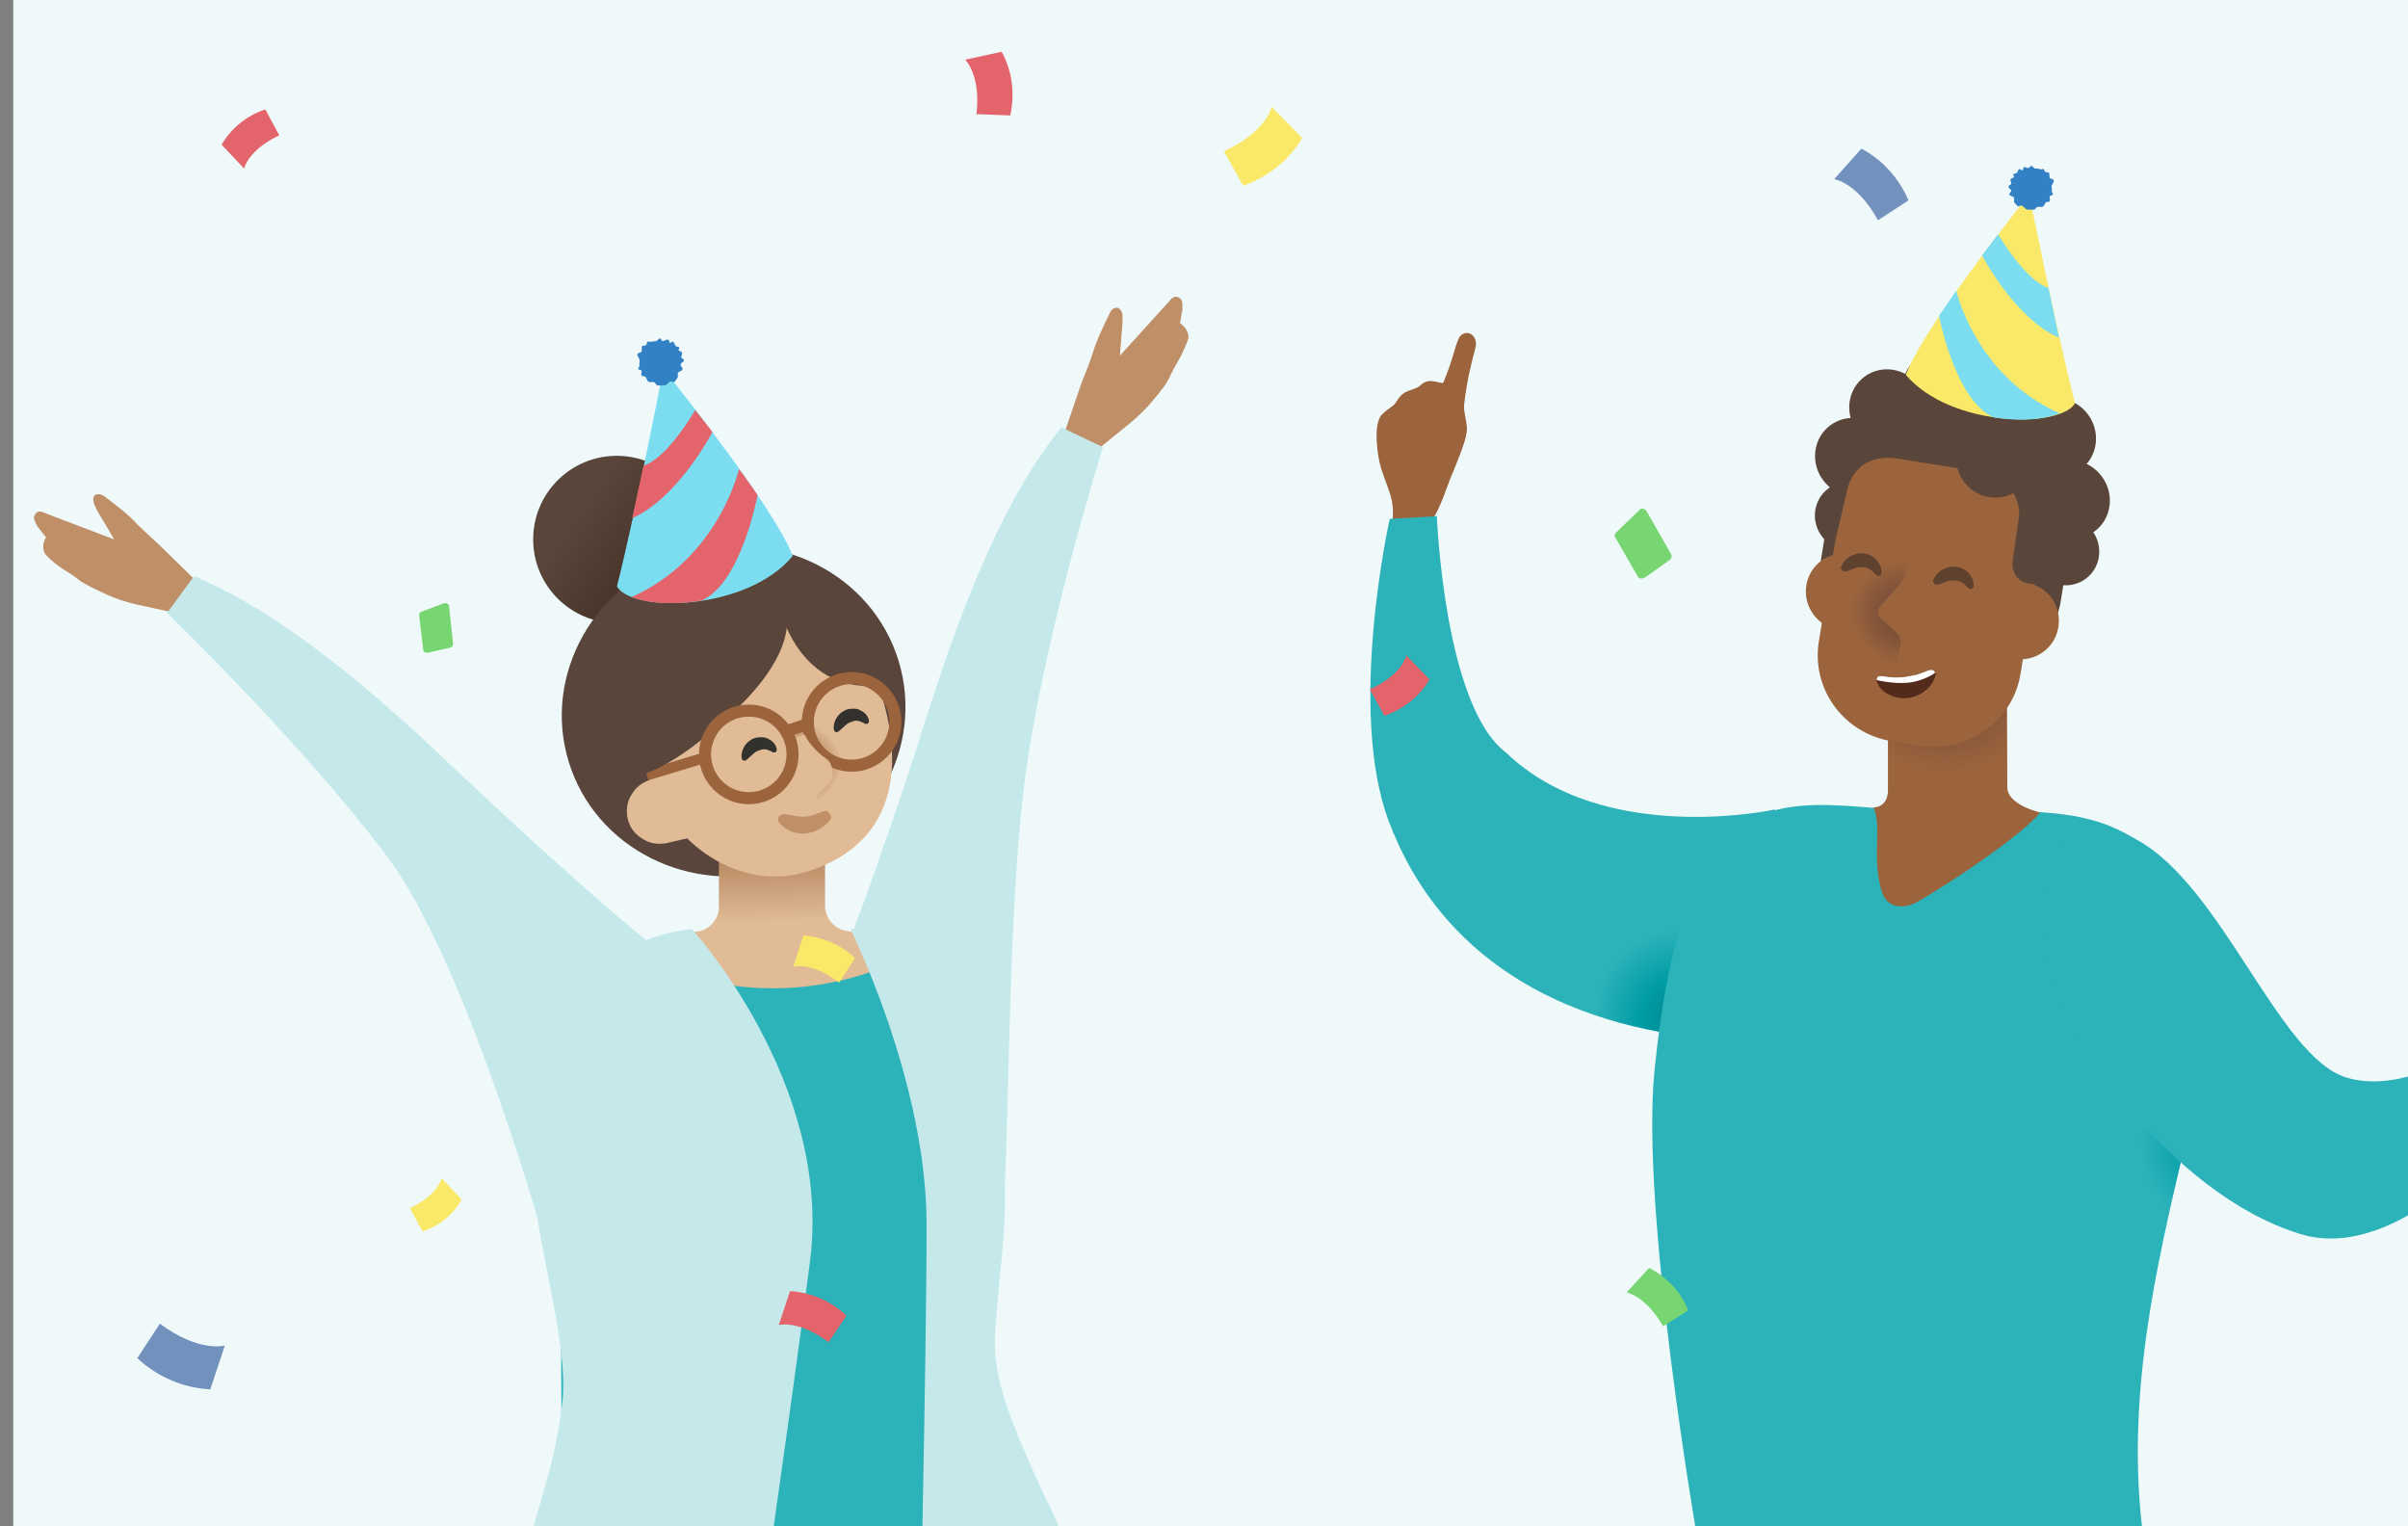 <svg width="363" height="230" viewBox="0 0 363 230" fill="none" xmlns="http://www.w3.org/2000/svg">
<rect x="0" y="0" width="363" height="230" fill="#808080" stroke="none"/>
<g clip-path="url(#clip0)">
<path d="M363 0H2V230H363V0Z" fill="#F0F9FA"/>
<path d="M160.173 66.098L164.699 68.368L170.266 63.846C171.497 62.815 172.753 61.68 174.002 60.103C175.049 58.919 175.863 57.791 176.291 56.902C176.542 56.301 177.124 55.228 178.06 53.578C178.739 52.088 179.167 51.199 179.161 50.757C179.123 49.979 178.724 49.336 177.884 48.699C178.006 48.178 178.048 47.528 178.244 46.694C178.262 46.149 178.255 45.707 178.144 45.242C177.537 44.55 176.991 44.532 176.379 45.268L168.817 53.611L168.992 51.453C169.15 49.841 169.235 48.541 169.222 47.659C169.184 46.88 168.841 46.47 168.424 46.372C167.878 46.354 167.468 46.698 167.193 47.403C166.134 49.574 165.253 51.456 164.734 53.204C164.337 54.43 163.762 55.944 162.985 57.851L160.173 66.098Z" fill="#BF8F68"/>
<path d="M154.776 115.5C152.076 134.1 152.176 165 151.476 178.2C150.776 191.4 142.576 171.2 136.876 171C131.476 170.7 127.776 150.6 126.676 145.2C126.676 145.2 131.676 133.3 140.176 106.5C149.776 76.4 157.576 67.7 159.976 64.4L166.276 67.4C166.276 67.4 157.976 93.6 154.776 115.5Z" fill="#C5E9EA"/>
<path d="M92.975 93.9C99.934 93.9 105.575 88.259 105.575 81.3C105.575 74.341 99.934 68.7 92.975 68.7C86.016 68.7 80.375 74.341 80.375 81.3C80.375 88.259 86.016 93.9 92.975 93.9Z" fill="url(#paint0_linear)"/>
<path d="M117.832 130.919C131.566 126.728 139.46 112.71 135.461 99.609C131.463 86.508 117.088 79.285 103.353 83.477C89.619 87.668 81.725 101.687 85.724 114.788C89.722 127.888 104.097 135.111 117.832 130.919Z" fill="#59453C"/>
<path d="M136.975 142.5C134.875 141.7 131.175 140.9 127.575 140.3C125.775 140 124.375 138.4 124.375 136.5V123L108.375 123.5V136.9C108.375 138.5 106.775 140.3 105.075 140.4C101.075 140.8 98.475 141.5 94.875 142.9C94.875 142.9 98.575 154.4 108.075 158.3C111.775 159.8 120.175 160.4 123.975 159.3C132.875 156.6 136.975 142.5 136.975 142.5Z" fill="url(#paint1_linear)"/>
<path d="M97.577 144.9C96.777 145.4 95.877 146.1 95.077 146.8C87.077 153.8 84.477 164.6 84.477 177L84.777 246H147.877L148.177 177.3C148.177 165.5 146.277 154.9 138.977 147.9C137.777 146.8 135.777 145.3 135.277 144.9C120.177 151.7 105.877 148.7 97.577 144.9Z" fill="#2CB2B9"/>
<path d="M128.176 140C128.176 140 139.676 163 139.676 184.5C139.676 206 138.476 256.9 138.476 256.9L165.376 254.6C165.376 254.6 163.876 238.9 158.876 228.4C149.776 209.5 149.576 205.5 150.176 198.5C151.376 184.5 152.476 181 150.176 165.8C147.876 150.6 143.976 142 128.176 140Z" fill="#C5E9EA"/>
<path d="M133.075 105.3C137.375 120.4 131.375 128.4 121.575 131.4C111.775 134.4 100.975 127.6 97.475 116.2C93.975 104.8 99.175 93.1 108.975 90.1C118.775 87.1 129.775 93.8 133.075 105.3Z" fill="#E0BB95"/>
<path d="M95.376 119.5C94.576 120.6 94.376 121.8 94.576 123.2C94.876 124.6 95.576 125.6 96.676 126.3C97.776 127.1 98.976 127.3 100.376 127.1C101.776 126.8 106.276 125.7 106.276 125.7L103.076 115.9C101.976 116.1 100.076 117 98.576 117.4C97.176 117.7 96.076 118.4 95.376 119.5Z" fill="#E0BB95"/>
<path d="M105.877 114.3L98.277 116.6" stroke="#9B643D" stroke-width="1.607" stroke-linecap="square" stroke-linejoin="round"/>
<path d="M91.839 96.948C89.34 104.287 89.468 110.993 95.871 116.945C101.164 115.878 107.549 110.102 110.212 107.627C114.442 103.816 119.531 97.689 118.522 92.18C117.968 88.925 114.452 85.146 114.452 85.146C114.058 84.205 97.839 83.701 91.839 96.948Z" fill="#594539"/>
<path d="M117.184 85.647C115.896 89.885 119.982 106.608 135.135 102.838C133.538 96.938 131.235 91.587 126.346 88.085C121.732 84.934 117.398 84.686 117.184 85.647Z" fill="#594539"/>
<path d="M118.176 106L123.976 122.7L133.276 119.9L127.576 102.8L118.176 106Z" fill="url(#paint2_radial)"/>
<path d="M128.377 115.4C132.022 115.4 134.977 112.445 134.977 108.8C134.977 105.155 132.022 102.2 128.377 102.2C124.732 102.2 121.777 105.155 121.777 108.8C121.777 112.445 124.732 115.4 128.377 115.4Z" stroke="#9B643D" stroke-width="1.817" stroke-linecap="round" stroke-linejoin="round"/>
<path d="M121.274 110.7C121.274 110.7 122.174 112.7 124.474 114.3C125.374 114.9 125.774 116.3 125.374 117.4C124.974 118.4 122.774 120 122.774 120.3L119.574 121.3L117.074 112L121.274 110.7Z" fill="#E0BB95"/>
<path d="M112.877 120.3C116.522 120.3 119.477 117.345 119.477 113.7C119.477 110.055 116.522 107.1 112.877 107.1C109.232 107.1 106.277 110.055 106.277 113.7C106.277 117.345 109.232 120.3 112.877 120.3Z" stroke="#9B643D" stroke-width="1.817" stroke-linecap="round" stroke-linejoin="round"/>
<path d="M118.574 110.2L121.574 109.2" stroke="#9B643D" stroke-width="1.817" stroke-linecap="round" stroke-linejoin="round"/>
<path d="M125.174 123.5C124.374 124.6 122.974 125.5 121.474 125.6C119.974 125.8 118.374 125.1 117.474 124C117.174 123.7 117.274 123.2 117.574 122.9C117.774 122.8 117.974 122.7 118.174 122.7H118.274C119.474 122.9 120.274 123.1 121.174 123.1C122.074 123.1 122.974 122.7 124.074 122.3C124.474 122.1 124.974 122.3 125.074 122.7C125.374 123 125.374 123.3 125.174 123.5Z" fill="#BF8F68"/>
<path d="M30.653 88.629L27.622 92.647L20.615 91.115C19.052 90.748 17.409 90.253 15.63 89.397C14.14 88.718 12.963 88.112 12.098 87.579C11.65 87.144 10.601 86.459 8.976 85.418C7.663 84.451 6.952 83.735 6.712 83.349C6.442 82.626 6.405 81.847 6.937 80.982C6.593 80.572 6.17 80.033 5.667 79.365C5.348 78.851 5.212 78.489 5.102 78.023C5.322 77.085 5.916 76.895 6.701 77.299L17.198 81.298L16.105 79.393C15.228 77.978 14.589 76.948 14.239 76.097C13.969 75.374 13.987 74.828 14.373 74.589C14.758 74.349 15.384 74.496 15.936 74.955C17.801 76.382 19.481 77.655 20.696 79.039C21.592 79.909 22.776 80.956 24.303 82.413L30.653 88.629Z" fill="#BF8F68"/>
<path d="M104.276 140C101.776 140.3 99.476 140.9 97.376 141.7C97.376 141.7 87.276 133.6 66.876 114.3C43.976 92.5 32.876 88.6 29.276 86.8L25.176 92.4C25.176 92.4 45.076 111.5 58.376 129.1C69.676 144.1 80.976 183.4 80.976 183.4C82.576 193.3 85.576 204.3 84.776 211.3C84.076 217 83.576 219.5 80.076 231.2C76.676 242.4 76.576 261.6 76.576 261.6L112.776 256.9C112.776 256.9 119.376 211.7 122.076 190.3C125.676 163.4 104.276 140 104.276 140Z" fill="#C5E9EA"/>
<path d="M111.777 114C111.777 112.8 112.577 111.6 113.877 111.2C114.477 111.1 115.277 111 115.877 111.4C116.477 111.7 116.977 112.2 117.077 112.9C117.177 113.1 116.977 113.4 116.777 113.4C116.677 113.4 116.577 113.4 116.477 113.4L116.377 113.3C115.577 112.9 115.077 112.8 114.477 113.1C113.877 113.2 113.377 113.8 112.677 114.4L112.577 114.5C112.377 114.7 112.077 114.7 111.877 114.5C111.777 114.2 111.777 114.1 111.777 114Z" fill="#33312D"/>
<path d="M125.676 109.7C125.676 108.5 126.476 107.3 127.776 106.9C128.376 106.8 129.176 106.7 129.776 107.1C130.376 107.4 130.876 107.9 130.976 108.6C131.076 108.8 130.876 109.1 130.676 109.1C130.576 109.1 130.476 109.1 130.376 109.1L130.276 109C129.476 108.6 128.976 108.5 128.376 108.8C127.776 108.9 127.276 109.5 126.576 110.1L126.476 110.2C126.276 110.4 125.976 110.4 125.776 110.2C125.676 109.9 125.676 109.8 125.676 109.7Z" fill="#33312D"/>
<path d="M222.401 52.5C221.701 55.1 221.101 57.6 220.701 61.1C220.601 62.2 221.301 63.9 221.101 65.2C220.901 66.7 219.401 70.3 218.601 72.2C217.401 75.4 216.901 77.1 214.801 80.2L210.301 80.1C210.301 80.1 209.701 79.8 209.901 78.6C210.301 75.2 209.201 73.8 208.201 70.6C207.701 69.1 206.901 64 208.301 62.5C209.601 61.2 209.901 61.5 210.601 60.4C211.701 58.5 213.201 59 214.201 58C215.601 56.7 217.401 58.1 217.601 57.6C219.101 54 219.201 52.6 219.901 51C220.701 49.4 223.001 50.3 222.401 52.5Z" fill="#9B643D"/>
<path d="M262.201 156.7C256.601 156.6 221.501 155.8 209.401 123.9C203.001 107.1 209.501 78.2 209.501 78.2L216.601 77.8C216.601 77.8 217.701 106.4 227.001 113.4C241.801 127.7 267.601 122 267.601 122C267.601 122 262.301 156.7 262.201 156.7Z" fill="url(#paint3_radial)"/>
<path d="M281.799 81.983C284.071 80.318 284.537 77.091 282.84 74.774C281.142 72.457 277.924 71.929 275.652 73.593C273.38 75.258 272.914 78.486 274.611 80.802C276.309 83.119 279.526 83.648 281.799 81.983Z" fill="#594539"/>
<path d="M296.23 63.549C298.814 61.656 299.321 57.954 297.363 55.281C295.404 52.608 291.722 51.975 289.138 53.868C286.554 55.762 286.047 59.463 288.005 62.136C289.963 64.81 293.646 65.442 296.23 63.549Z" fill="#594539"/>
<path d="M288.184 66.436C290.768 64.542 291.275 60.841 289.317 58.167C287.358 55.494 283.676 54.862 281.092 56.755C278.508 58.648 278.001 62.35 279.959 65.023C281.917 67.696 285.6 68.329 288.184 66.436Z" fill="#594539"/>
<path d="M283.032 73.76C285.616 71.867 286.123 68.165 284.164 65.492C282.206 62.819 278.524 62.187 275.94 64.08C273.356 65.973 272.848 69.674 274.807 72.348C276.765 75.021 280.448 75.653 283.032 73.76Z" fill="#594539"/>
<path d="M314.396 87.248C316.669 85.583 317.135 82.356 315.437 80.039C313.74 77.722 310.522 77.194 308.25 78.858C305.978 80.523 305.512 83.75 307.209 86.067C308.906 88.384 312.124 88.912 314.396 87.248Z" fill="#594539"/>
<path d="M306.071 65.4C308.655 63.507 309.162 59.806 307.204 57.132C305.245 54.459 301.563 53.827 298.979 55.72C296.395 57.613 295.887 61.315 297.846 63.988C299.804 66.661 303.487 67.293 306.071 65.4Z" fill="#594539"/>
<path d="M313.645 70.757C316.229 68.864 316.736 65.162 314.778 62.489C312.819 59.816 309.137 59.183 306.553 61.076C303.969 62.969 303.462 66.671 305.42 69.344C307.378 72.017 311.061 72.65 313.645 70.757Z" fill="#594539"/>
<path d="M315.732 80.107C318.316 78.214 318.823 74.512 316.865 71.839C314.906 69.165 311.224 68.533 308.64 70.426C306.056 72.319 305.549 76.021 307.507 78.694C309.465 81.367 313.148 82 315.732 80.107Z" fill="#594539"/>
<path d="M301.801 99.4L280.101 95.9C276.101 95.3 273.901 88.3 274.501 84.4L276.301 73.2C277.801 64 286.601 57.7 295.901 59.2L298.401 59.6C307.701 61.1 314.001 69.8 312.501 79.1L310.701 90.3C310.001 95.6 305.801 100.1 301.801 99.4Z" fill="#594539"/>
<path d="M255.901 232.1C255.901 232.1 247.301 182.7 249.401 161.5C251.501 140.3 255.001 135.8 256.901 131.6C263.301 117.1 278.201 122.2 290.101 122.2H297.401C312.801 122.2 320.901 122.4 330.001 134.4C342.501 150.9 317.501 189.8 323.101 231.7C324.601 242.5 255.901 232.1 255.901 232.1Z" fill="url(#paint4_radial)"/>
<path d="M307.502 122.5C305.202 125.5 294.702 132.7 288.902 136C287.102 137 284.602 136.9 283.802 134.7C282.002 129.8 283.802 124.3 282.402 121.7C287.002 121.5 294.202 120.4 294.202 120.4C294.202 120.4 302.302 120.6 307.502 122.5Z" fill="#9B643D"/>
<path d="M302.501 95.5H284.601V119.1C284.601 121.7 282.501 121.7 282.501 121.7L307.601 122.5C307.601 122.5 302.601 121.3 302.601 118.7L302.501 95.5Z" fill="url(#paint5_radial)"/>
<path d="M272.301 88.2C271.801 91.4 273.901 94.3 277.001 94.9C277.201 94.9 280.001 95.4 280.201 95.4C283.101 95.6 283.201 93.1 283.701 90.2C284.201 87.3 285.001 84.9 282.201 84.1C282.001 84 279.201 83.6 278.901 83.5C275.801 82.9 272.801 85.1 272.301 88.2Z" fill="#9B643D"/>
<path d="M289.5 112.4L285.1 111.7C277.9 110.5 273 103.8 274.2 96.6L277.5 76.3C278.7 69.1 285.4 64.2 292.6 65.4L297 66.1C304.2 67.3 309.1 74 307.9 81.2L304.6 101.5C303.5 108.6 296.7 113.5 289.5 112.4Z" fill="#9B643D"/>
<path d="M276.501 101.5L284.801 105.4L286.501 97.1C286.601 96.5 286.401 95.8 285.901 95.4L283.501 93.2C283.001 92.7 282.901 91.9 283.401 91.4L286.301 88.1C287.001 87.3 287.501 86.4 287.601 85.3L289.701 72.5L281.501 71.2L276.501 101.5Z" fill="url(#paint6_radial)"/>
<path d="M310.299 94.5C309.799 97.7 306.799 99.8 303.699 99.3C303.499 99.3 300.699 98.8 300.499 98.8C297.699 98 298.399 95.7 298.899 92.7C299.399 89.8 299.399 87.3 302.199 87.4C302.399 87.4 305.199 87.8 305.499 87.9C308.699 88.3 310.799 91.3 310.299 94.5Z" fill="#9B643D"/>
<path d="M291.801 101.6C291.501 103.4 289.701 104.9 287.701 105.2C286.701 105.3 285.701 105.2 284.801 104.7C283.901 104.3 283.201 103.6 282.901 102.7C282.801 102.4 283.001 102 283.301 101.9C283.401 101.9 283.501 101.9 283.601 101.9H283.701C284.501 102 285.101 102.1 285.701 102.1C286.301 102.1 286.801 102.1 287.301 102C287.801 101.9 288.301 101.8 288.901 101.7C289.501 101.5 290.101 101.3 290.801 101H290.901C291.201 100.9 291.601 101 291.701 101.4C291.801 101.4 291.801 101.5 291.801 101.6Z" fill="#542A1C"/>
<path d="M304.202 64L282.502 60.3L275.402 76.3L276.202 83.4L278.602 73.3C279.802 69.6 282.902 68.7 285.902 69.1L299.102 71.2C302.102 71.7 304.302 74.3 304.402 77.5L303.402 84.6C303.202 86.2 304.202 87.7 305.702 87.9L307.402 88.2L308.602 74.4L304.202 64Z" fill="#594539"/>
<path d="M300.802 75C304.061 75 306.702 72.359 306.702 69.1C306.702 65.842 304.061 63.2 300.802 63.2C297.544 63.2 294.902 65.842 294.902 69.1C294.902 72.359 297.544 75 300.802 75Z" fill="#594539"/>
<g opacity="0.7">
<path opacity="0.7" d="M277.501 85.5C278.001 84.2 279.301 83.3 280.901 83.4C281.601 83.5 282.401 83.8 282.901 84.4C283.401 85 283.701 85.7 283.601 86.4C283.601 86.7 283.301 86.8 283.101 86.8C283.001 86.8 282.901 86.7 282.801 86.6L282.701 86.5C282.001 85.8 281.501 85.5 280.801 85.5C280.101 85.4 279.401 85.7 278.401 86.1H278.301C278.001 86.2 277.701 86.1 277.601 85.8C277.501 85.8 277.501 85.6 277.501 85.5Z" fill="#231F20"/>
</g>
<g opacity="0.7">
<path opacity="0.7" d="M291.402 87.5C291.902 86.2 293.202 85.3 294.802 85.4C295.502 85.5 296.302 85.8 296.802 86.4C297.302 87 297.602 87.7 297.502 88.4C297.502 88.7 297.202 88.8 297.002 88.8C296.902 88.8 296.802 88.7 296.702 88.6L296.602 88.5C295.902 87.8 295.402 87.5 294.702 87.5C294.002 87.4 293.302 87.7 292.302 88.1H292.202C291.902 88.2 291.602 88.1 291.502 87.8C291.402 87.8 291.402 87.6 291.402 87.5Z" fill="#231F20"/>
</g>
<path d="M287.602 102.9C285.302 103.1 282.902 102.5 282.902 102.5C282.902 102.2 283.002 102 283.302 101.9C283.402 101.9 283.502 101.9 283.602 101.9H283.702C284.502 102 285.102 102.1 285.702 102.1C286.302 102.1 286.802 102.1 287.302 102C287.802 101.9 288.302 101.8 288.902 101.7C289.502 101.5 290.102 101.3 290.802 101H290.902C291.202 100.9 291.602 101 291.702 101.4C291.802 101.4 289.902 102.7 287.602 102.9Z" fill="white"/>
<path d="M353.701 162.4C343.501 159.3 335.001 133.5 322.001 126.5C315.501 122.9 315.001 125 311.601 126.5C309.001 127.6 307.401 136.8 308.801 145.8C310.201 154.8 326.801 179.9 346.801 186C366.801 192.1 390.901 154.7 393.401 151.8L386.001 147.9C386.001 147.8 367.101 166.5 353.701 162.4Z" fill="#2CB2B9"/>
<path opacity="0.64" d="M33.898 202.8C33.898 202.8 29.998 203.9 24.098 199.5L20.698 204.7C23.698 207.5 27.598 209.2 31.698 209.4L33.898 202.8Z" fill="#2B579A"/>
<path d="M63.199 92.8L63.798 97.9C63.798 98.2 64.099 98.4 64.398 98.4L67.898 97.6C68.198 97.5 68.299 97.3 68.299 97L67.698 91.4C67.698 91.1 67.398 90.9 67.099 90.9H66.999L63.498 92.2C63.298 92.3 63.099 92.6 63.199 92.8Z" fill="#77D672"/>
<path d="M212 98.8C212 98.8 211.4 101.7 206.5 103.9L208.7 107.9C211.5 106.9 214 105 215.5 102.4L212 98.8Z" fill="#E3646A"/>
<path d="M66.597 177.6C66.597 177.6 65.997 180.1 61.797 182.1L63.697 185.6C66.197 184.8 68.297 183.1 69.597 180.8L66.597 177.6Z" fill="#FAE969"/>
<path d="M191.7 16.1C191.7 16.1 190.9 19.9 184.5 22.8L187.4 28C191.1 26.7 194.3 24.2 196.3 20.8L191.7 16.1Z" fill="#FAE969"/>
<path d="M243.499 81L246.899 86.9C247.099 87.2 247.499 87.3 247.799 87.1C247.799 87.1 247.799 87.1 247.899 87.1L251.699 84.4C251.999 84.2 252.099 83.8 251.899 83.5L248.199 77C247.999 76.7 247.599 76.6 247.299 76.7L247.199 76.8L243.699 80.2C243.399 80.4 243.299 80.8 243.499 81Z" fill="#77D672"/>
<path d="M119.598 145.7C119.598 145.7 122.398 144.9 126.498 148.1L128.898 144.4C126.798 142.4 123.998 141.2 121.098 141L119.598 145.7Z" fill="#FAE969"/>
<path d="M36.798 25.4C36.798 25.4 37.398 22.6 42.098 20.4L39.998 16.5C37.198 17.4 34.898 19.3 33.398 21.8L36.798 25.4Z" fill="#E3646A"/>
<path d="M145.5 9C145.5 9 147.9 11.3 147.2 17.2L152.3 17.4C153 14.1 152.6 10.7 151 7.8L145.5 9Z" fill="#E3646A"/>
<path opacity="0.64" d="M276.5 27C276.5 27 280 27.5 283.1 33.2L287.7 30.2C286.3 26.9 283.8 24.1 280.6 22.4L276.5 27Z" fill="#2B579A"/>
<path d="M245.198 194.8C245.198 194.8 248.098 195.3 250.698 199.9L254.498 197.5C253.398 194.7 251.298 192.5 248.598 191.1L245.198 194.8Z" fill="#77D672"/>
<path d="M117.398 199.7C117.398 199.7 120.398 198.9 124.898 202.3L127.598 198.3C125.298 196.1 122.298 194.8 119.098 194.6L117.398 199.7Z" fill="#E3646A"/>
<path d="M119.5 83.8C112.6 92.1 95.4 92.4 93 88.4C95.9 76.9 100 55.6 100 55.6C100 55.6 116.7 76.3 119.5 83.8Z" fill="#7BDDEF"/>
<path d="M96.398 55.1C96.398 55.3 96.198 55.5 96.198 55.6C96.298 55.8 96.698 55.7 96.698 55.9C96.798 56.1 96.598 56.5 96.698 56.6C96.798 56.7 97.198 56.7 97.298 56.8C97.498 57 97.498 57.3 97.698 57.5C97.998 57.7 98.298 57.5 98.598 57.6C98.798 57.7 98.898 58 99.098 58.1C99.398 58.1 99.798 58.1 100.198 58.1C100.598 58 100.698 57.7 100.998 57.5C101.198 57.4 101.398 57.6 101.598 57.6C101.798 57.5 101.898 57.2 102.098 57C102.298 56.8 102.098 56.4 102.198 56.2C102.398 55.9 102.798 56 102.898 55.6C102.898 55.4 102.598 55.2 102.598 54.9C102.598 54.8 102.998 54.5 103.098 54.4C103.198 54.1 102.698 54 102.698 53.9C102.698 53.7 102.898 53.3 102.798 53.1C102.698 53 102.398 52.9 102.298 52.8C102.198 52.7 102.498 52.5 102.398 52.4C102.298 52.2 102.098 52.3 101.898 52.2C101.798 52.1 101.598 51.6 101.498 51.5C101.398 51.4 101.098 51.7 100.998 51.7C100.898 51.6 100.898 51.2 100.698 51.2C100.498 51.1 100.198 51.4 99.898 51.4C99.698 51.4 99.698 51 99.498 51C99.298 51 99.098 51.4 98.898 51.4C98.598 51.5 98.398 51.4 98.198 51.5C97.998 51.6 97.798 51.4 97.598 51.5C97.498 51.6 97.498 51.9 97.398 52C97.198 52.2 96.898 52 96.798 52.2C96.698 52.3 96.798 52.8 96.698 53C96.598 53.2 96.198 53.1 96.098 53.4C95.998 53.6 96.398 54 96.398 54.2C96.498 54.5 96.298 54.7 96.398 55.1Z" fill="#3281C4"/>
<path d="M95.3 78.1C102.3 75 107.4 65.1 107.4 65.1L104.8 61.8C104.8 61.8 100.7 69 97 70.2L95.3 78.1Z" fill="#E3646A"/>
<path d="M105.8 90.5C111.8 87.8 114.2 74.6 114.2 74.6C114.2 74.6 111.7 71 111.4 70.7C111.4 70.7 108.4 84.1 95.2 90C99.8 91.7 105.8 90.5 105.8 90.5Z" fill="#E3646A"/>
<path d="M287.301 56.5C294.001 64.4 310.501 64.6 312.801 60.8C310.001 49.8 305.901 29.3 305.901 29.3C305.901 29.3 289.901 49.3 287.301 56.5Z" fill="#FAE969"/>
<path d="M309.301 28.8C309.301 29 309.501 29.2 309.501 29.3C309.401 29.5 309.101 29.4 309.001 29.6C308.901 29.8 309.101 30.1 309.001 30.3C308.901 30.5 308.501 30.4 308.401 30.5C308.201 30.7 308.201 31 308.001 31.1C307.701 31.3 307.401 31.1 307.101 31.2C306.901 31.3 306.801 31.6 306.601 31.6C306.301 31.6 305.901 31.6 305.601 31.6C305.301 31.5 305.101 31.2 304.801 31C304.701 30.9 304.401 31.1 304.201 31.1C304.001 31 303.901 30.7 303.701 30.6C303.501 30.4 303.701 30.1 303.601 29.8C303.401 29.5 303.001 29.6 302.901 29.3C302.901 29.1 303.201 28.9 303.201 28.7C303.201 28.6 302.801 28.4 302.801 28.2C302.701 27.9 303.101 27.9 303.201 27.7C303.201 27.5 303.001 27.2 303.101 27C303.201 26.9 303.501 26.8 303.601 26.7C303.701 26.6 303.401 26.4 303.501 26.3C303.601 26.1 303.801 26.2 304.001 26.1C304.101 26 304.201 25.6 304.401 25.5C304.501 25.4 304.801 25.7 304.901 25.7C305.001 25.6 305.001 25.2 305.101 25.2C305.301 25.1 305.601 25.4 305.801 25.3C306.001 25.3 306.001 25 306.201 25C306.401 25 306.601 25.4 306.801 25.4C307.101 25.4 307.301 25.4 307.501 25.5C307.701 25.6 307.901 25.4 308.101 25.5C308.201 25.6 308.201 25.9 308.301 25.9C308.501 26 308.801 25.9 308.901 26.1C309.001 26.2 308.901 26.7 309.001 26.8C309.101 27 309.501 26.9 309.601 27.2C309.701 27.4 309.301 27.8 309.301 28C309.201 28.3 309.401 28.5 309.301 28.8Z" fill="#3281C4"/>
<path d="M310.401 50.9C303.701 48 298.801 38.5 298.801 38.5L301.201 35.3C301.201 35.3 305.201 42.2 308.801 43.4L310.401 50.9Z" fill="#7BDDEF"/>
<path d="M300.501 62.9C294.701 60.3 292.301 47.6 292.301 47.6C292.301 47.6 294.701 44.1 294.901 43.8C294.901 43.8 297.801 56.7 310.501 62.3C306.201 64 300.501 62.9 300.501 62.9Z" fill="#7BDDEF"/>
</g>
<defs>
<linearGradient id="paint0_linear" x1="81.633" y1="73.425" x2="102.328" y2="87.83" gradientUnits="userSpaceOnUse">
<stop offset="0.269" stop-color="#594539"/>
<stop offset="0.811" stop-color="#463228"/>
</linearGradient>
<linearGradient id="paint1_linear" x1="115.208" y1="120.765" x2="115.896" y2="142.207" gradientUnits="userSpaceOnUse">
<stop offset="0.067" stop-color="#9B643D"/>
<stop offset="0.847" stop-color="#E0BB95"/>
</linearGradient>
<radialGradient id="paint2_radial" cx="0" cy="0" r="1" gradientUnits="userSpaceOnUse" gradientTransform="translate(120.62 115.207) rotate(163.273) scale(7.448 7.38)">
<stop offset="0.083" stop-color="#9B643D"/>
<stop offset="0.831" stop-color="#E0BB95"/>
</radialGradient>
<radialGradient id="paint3_radial" cx="0" cy="0" r="1" gradientUnits="userSpaceOnUse" gradientTransform="translate(253 153.5) rotate(-82.806) scale(51.909 49.191)">
<stop stop-color="#008890"/>
<stop offset="0.116" stop-color="#009CA4"/>
<stop offset="0.255" stop-color="#2CB2B9"/>
<stop offset="0.402" stop-color="#2CB2B9"/>
<stop offset="0.566" stop-color="#2CB2B9"/>
</radialGradient>
<radialGradient id="paint4_radial" cx="0" cy="0" r="1" gradientUnits="userSpaceOnUse" gradientTransform="translate(337.5 172) rotate(1.658) scale(57.989)">
<stop stop-color="#008890"/>
<stop offset="0.116" stop-color="#009CA4"/>
<stop offset="0.255" stop-color="#2CB2B9"/>
<stop offset="0.402" stop-color="#2CB2B9"/>
<stop offset="0.566" stop-color="#2CB2B9"/>
</radialGradient>
<radialGradient id="paint5_radial" cx="0" cy="0" r="1" gradientUnits="userSpaceOnUse" gradientTransform="translate(293.364 100.314) scale(22.857)">
<stop offset="0.173" stop-color="#724937"/>
<stop offset="0.703" stop-color="#9B643D"/>
</radialGradient>
<radialGradient id="paint6_radial" cx="0" cy="0" r="1" gradientUnits="userSpaceOnUse" gradientTransform="translate(287.732 92.496) rotate(9.945) scale(12.532 11.295)">
<stop offset="0.173" stop-color="#724937"/>
<stop offset="0.703" stop-color="#9B643D"/>
</radialGradient>
<clipPath id="clip0">
<rect width="363" height="230" fill="white"/>
</clipPath>
</defs>
</svg>
